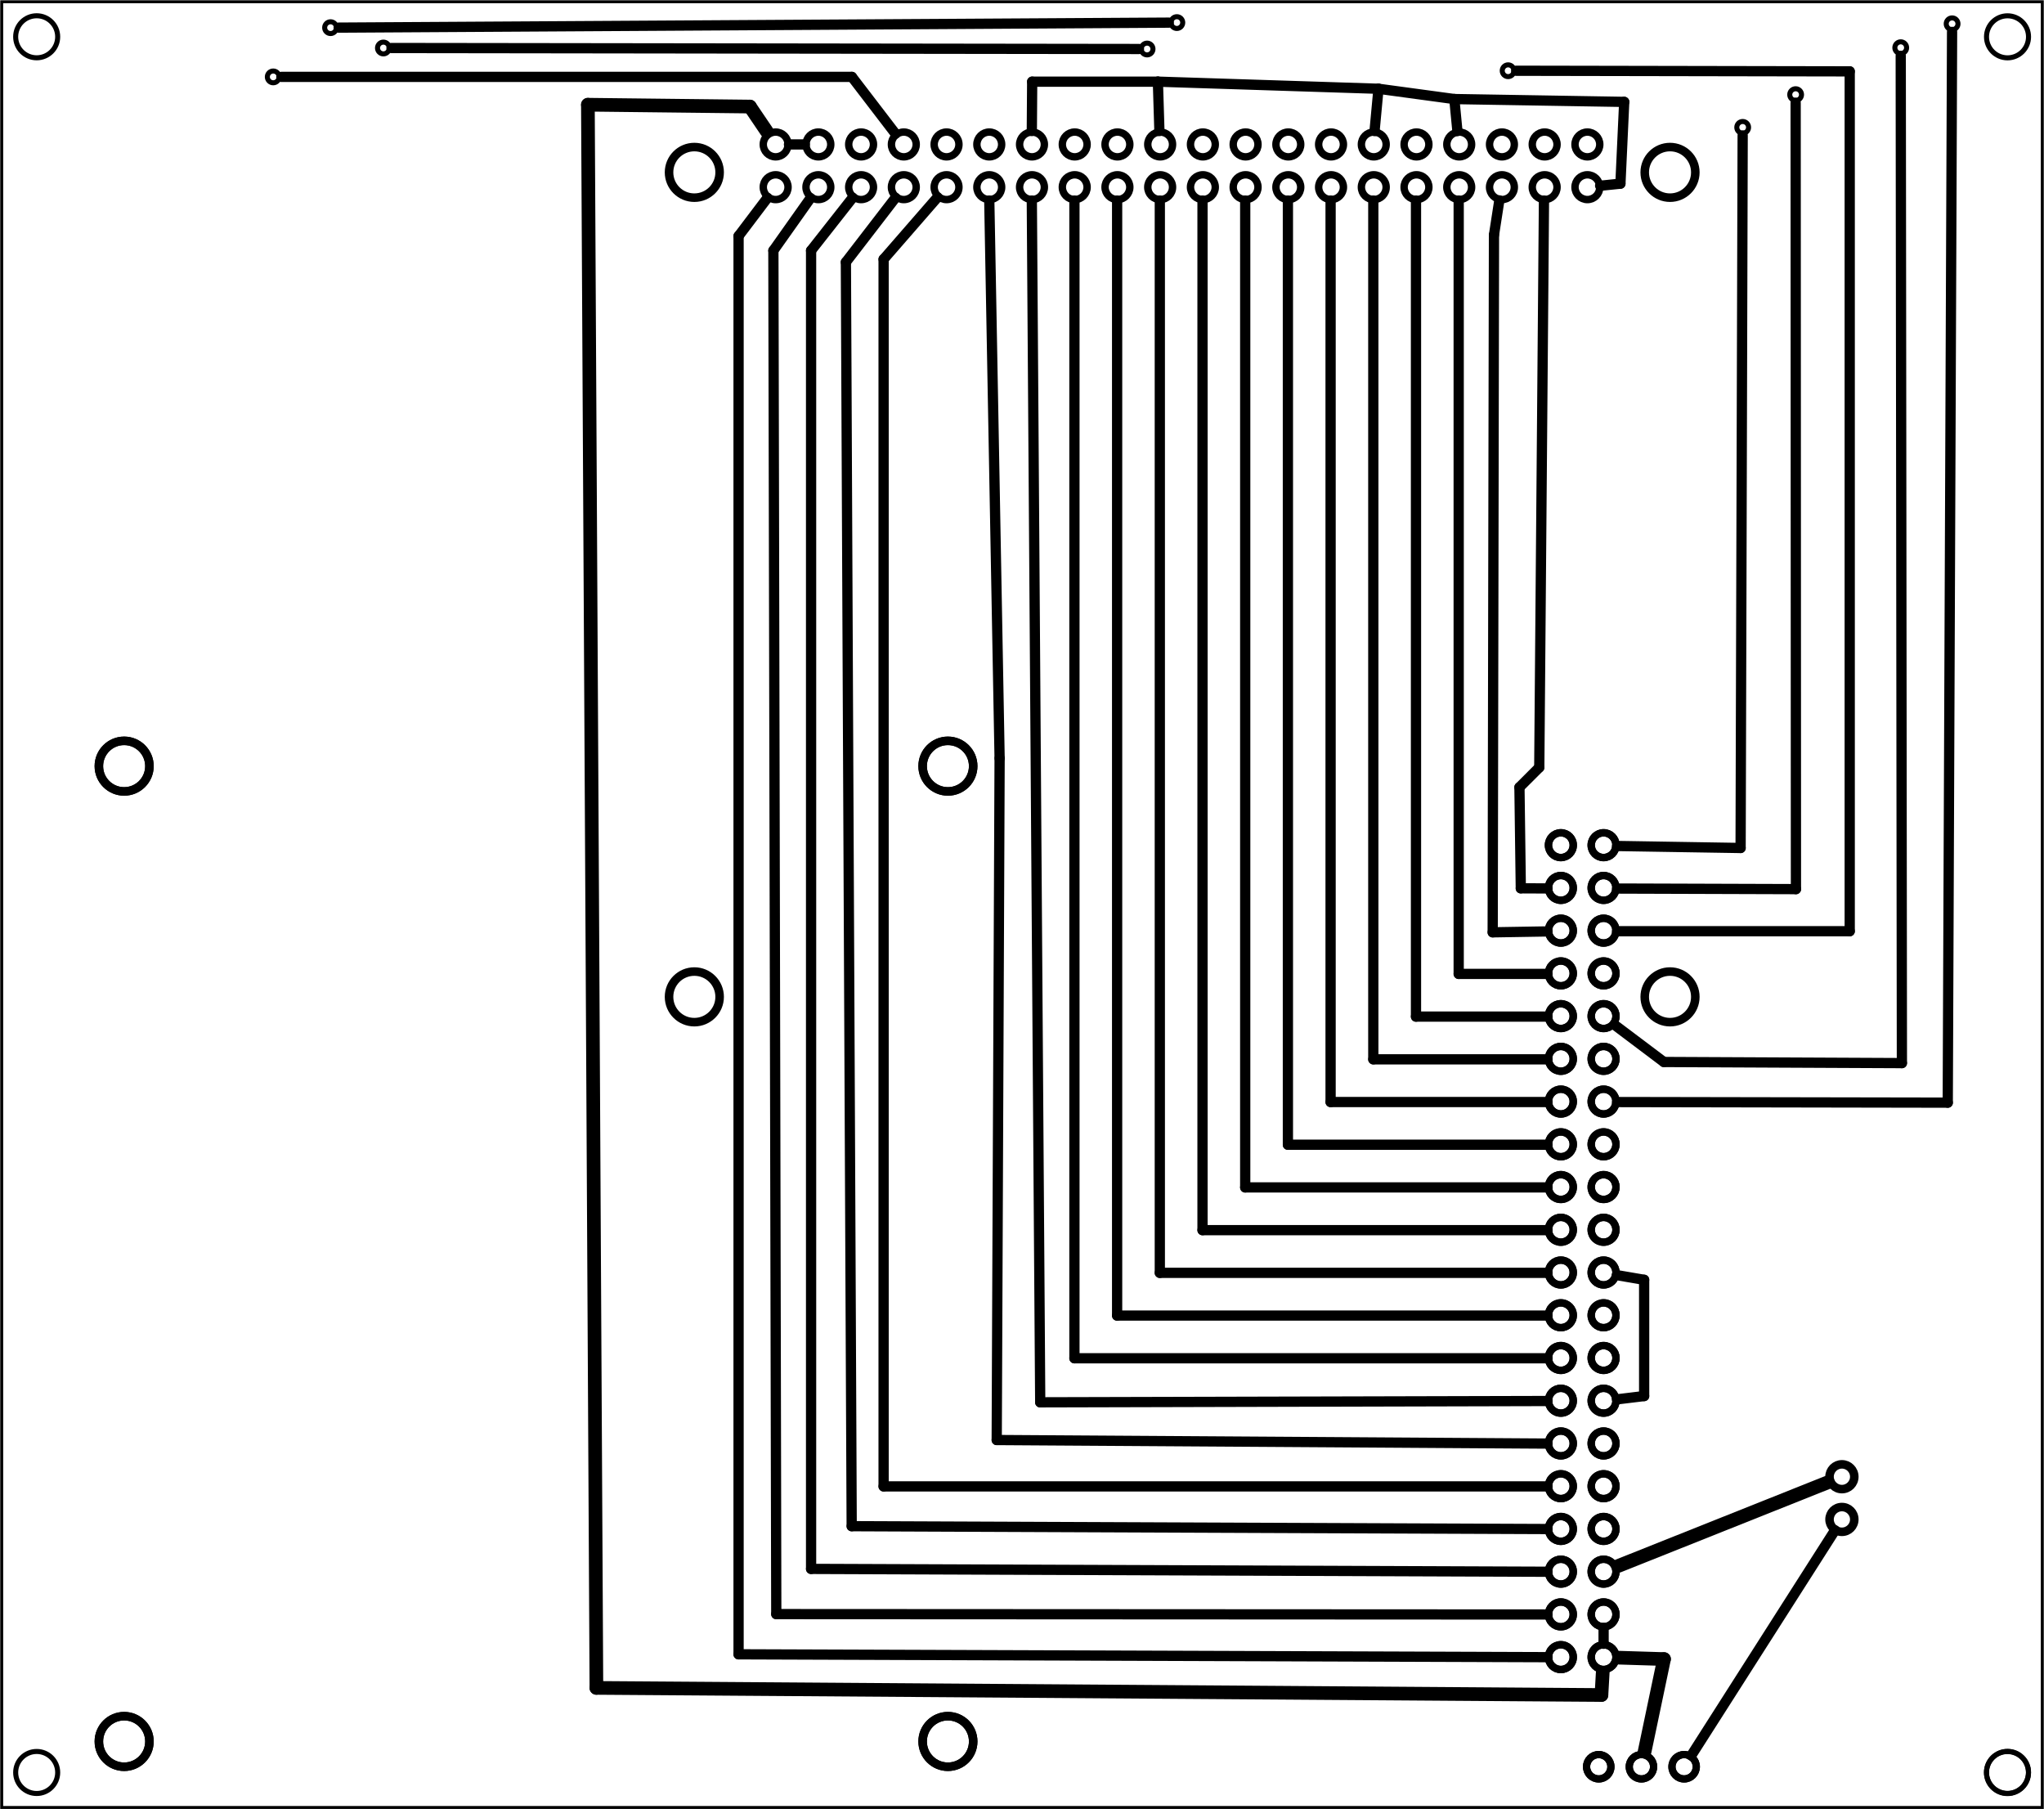 <?xml version='1.0' encoding='UTF-8' standalone='no'?>
<!-- Created with Fritzing (http://www.fritzing.org/) -->
<svg xmlns="http://www.w3.org/2000/svg" baseProfile="tiny" xmlns:svg="http://www.w3.org/2000/svg" x="0in" version="1.2" width="4.787in" y="0in" height="4.236in"  viewBox="0 0 344.693 305.008">
 <g partID="869375760">
  <g transform="translate(344.693,0)">
   <g transform="matrix(0,1,-1,0,0,0)">
    <g id="board" >
     <rect stroke="black" fill="none" stroke-width="0.5" fill-opacity="0.5" id="boardoutline" x="0.288" width="304.432" y="0.288" height="344.117" />
    </g>
   </g>
  </g>
 </g>
 <g partID="869425451">
  <g transform="translate(61.637,5.071)">
   <g id="copper1" >
    <circle stroke="black" cx="3.017" fill="none" cy="3.017" stroke-width="0.85" r="0.992" id="connector0pin" />
   </g>
  </g>
 </g>
 <g partID="869425511">
  <g transform="translate(190.423,5.241)">
   <g id="copper1" >
    <circle stroke="black" cx="3.017" fill="none" cy="3.017" stroke-width="0.85" r="0.992" id="connector0pin" />
   </g>
  </g>
 </g>
 <g partID="869426051">
  <g transform="translate(52.725,1.641)">
   <g id="copper1" >
    <circle stroke="black" cx="3.017" fill="none" cy="3.017" stroke-width="0.85" r="0.992" id="connector0pin" />
   </g>
  </g>
 </g>
 <g partID="869426111">
  <g transform="translate(195.442,0.786)">
   <g id="copper1" >
    <circle stroke="black" cx="3.017" fill="none" cy="3.017" stroke-width="0.85" r="0.992" id="connector0pin" />
   </g>
  </g>
 </g>
 <g partID="869426451">
  <g transform="translate(326.179,0.989)">
   <g id="copper1" >
    <circle stroke="black" cx="3.017" fill="none" cy="3.017" stroke-width="0.85" r="0.992" id="connector0pin" />
   </g>
  </g>
 </g>
 <g partID="869426931">
  <g transform="translate(317.516,5.02)">
   <g id="copper1" >
    <circle stroke="black" cx="3.017" fill="none" cy="3.017" stroke-width="0.85" r="0.992" id="connector0pin" />
   </g>
  </g>
 </g>
 <g partID="869427571">
  <g transform="translate(251.307,8.903)">
   <g id="copper1" >
    <circle stroke="black" cx="3.017" fill="none" cy="3.017" stroke-width="0.85" r="0.992" id="connector0pin" />
   </g>
  </g>
 </g>
 <g partID="869427951">
  <g transform="translate(299.793,12.933)">
   <g id="copper1" >
    <circle stroke="black" cx="3.017" fill="none" cy="3.017" stroke-width="0.85" r="0.992" id="connector0pin" />
   </g>
  </g>
 </g>
 <g partID="869428341">
  <g transform="translate(290.863,18.452)">
   <g id="copper1" >
    <circle stroke="black" cx="3.017" fill="none" cy="3.017" stroke-width="0.85" r="0.992" id="connector0pin" />
   </g>
  </g>
 </g>
 <g partID="869416241">
  <g transform="translate(43.06,9.943)">
   <g id="copper1" >
    <circle stroke="black" cx="3.017" fill="none" cy="3.017" stroke-width="0.85" r="0.992" id="connector0pin" />
   </g>
  </g>
 </g>
 <g partID="869393721">
  <g transform="translate(169.854,62.517)">
   <g transform="matrix(0,1,-1,0,0,0)">
    <g flipped="1" id="copper1">
     <g transform="matrix(-1, 0, 0, 1, 241.229, 0)">
      <g>
       <g transform="matrix(1, 0, 0, 1, -0.327, -0.423)">
        <g>
         <g>
          <g gorn="0.3.0.0.0">
           <g transform="matrix(2.835, 0, 0, 2.835, -728.082, 511.582)">
            <g>
             <g>
              <circle connectorname="P$1" stroke="black" cx="318.517" fill="none" cy="-176.775" stroke-width="0.508" gorn="0.3.0.0.0.0.0.0" r="1.504" id="circle111305"/>
             </g>
            </g>
           </g>
           <g transform="matrix(2.835, 0, 0, 2.835, -728.082, 511.582)">
            <g>
             <g>
              <circle connectorname="P$1" stroke="black" cx="260.516" fill="none" cy="-176.775" stroke-width="0.508" gorn="0.3.0.0.0.1.0.0" r="1.504" id="circle1845"/>
             </g>
            </g>
           </g>
           <g transform="matrix(2.835, 0, 0, 2.835, -728.082, 511.582)">
            <g>
             <g>
              <circle connectorname="P$1" stroke="black" cx="260.516" fill="none" cy="-127.775" stroke-width="0.508" gorn="0.3.0.0.0.2.0.0" r="1.504" id="circle1849"/>
             </g>
            </g>
           </g>
           <g transform="matrix(2.835, 0, 0, 2.835, -728.082, 511.582)">
            <g>
             <g>
              <circle connectorname="P$1" stroke="black" cx="318.517" fill="none" cy="-127.775" stroke-width="0.508" gorn="0.3.0.0.0.3.0.0" r="1.504" id="circle1908"/>
             </g>
            </g>
           </g>
          </g>
          <g gorn="0.3.0.0">
           <g gorn="0.3.0.0.0" id="copper0">
            <g transform="matrix(2.835, 0, 0, 2.835, -728.082, 511.582)">
             <g>
              <g>
               <circle connectorname="P$1" stroke="black" cx="318.517" fill="none" cy="-176.775" stroke-width="0.508" gorn="0.3.0.0.0.0.0.0" r="1.504" id="circle111305"/>
              </g>
             </g>
            </g>
            <g transform="matrix(2.835, 0, 0, 2.835, -728.082, 511.582)">
             <g>
              <g>
               <circle connectorname="P$1" stroke="black" cx="260.516" fill="none" cy="-176.775" stroke-width="0.508" gorn="0.3.0.0.0.1.0.0" r="1.504" id="circle1845"/>
              </g>
             </g>
            </g>
            <g transform="matrix(2.835, 0, 0, 2.835, -728.082, 511.582)">
             <g>
              <g>
               <circle connectorname="P$1" stroke="black" cx="260.516" fill="none" cy="-127.775" stroke-width="0.508" gorn="0.3.0.0.0.2.0.0" r="1.504" id="circle1849"/>
              </g>
             </g>
            </g>
            <g transform="matrix(2.835, 0, 0, 2.835, -728.082, 511.582)">
             <g>
              <g>
               <circle connectorname="P$1" stroke="black" cx="318.517" fill="none" cy="-127.775" stroke-width="0.508" gorn="0.3.0.0.0.3.0.0" r="1.504" id="circle1908"/>
              </g>
             </g>
            </g>
           </g>
          </g>
         </g>
        </g>
       </g>
      </g>
     </g>
    </g>
   </g>
  </g>
 </g>
 <g partID="869389971">
  <g transform="translate(300.633,138.023)">
   <g transform="matrix(0,1,-1,0,0,0)">
    <g flipped="1" id="copper1">
     <g transform="matrix(-1, 0, 0, 1, 149.413, 0)">
      <g>
       <g transform="matrix(1, 0, 0, 1, -744.22, 536.068)">
        <g>
         <g transform="matrix(0.353, 0, 0, 0.353, 728.083, -511.58)">
          <g>
           <g>
            <g gorn="0.2.0.0.1.0.0.0">
             <circle stroke="black" cx="68.556" fill="none" cy="36.621" stroke-width="3.543" gorn="0.2.0.0.1.0.0.0.0" r="5.919" id="connector0pin"/>
             <circle stroke="black" cx="88.963" fill="none" cy="36.621" stroke-width="3.543" gorn="0.2.0.0.1.0.0.0.1" r="5.919" id="connector1pin"/>
             <circle stroke="black" cx="109.375" fill="none" cy="36.621" stroke-width="3.543" gorn="0.2.0.0.1.0.0.0.2" r="5.919" id="connector2pin"/>
             <circle stroke="black" cx="129.781" fill="none" cy="36.621" stroke-width="3.543" gorn="0.2.0.0.1.0.0.0.3" r="5.919" id="connector3pin"/>
             <circle stroke="black" cx="150.194" fill="none" cy="36.621" stroke-width="3.543" gorn="0.2.0.0.1.0.0.0.4" r="5.919" id="connector4pin"/>
             <circle stroke="black" cx="170.603" fill="none" cy="36.621" stroke-width="3.543" gorn="0.2.0.0.1.0.0.0.5" r="5.919" id="connector5pin"/>
             <circle stroke="black" cx="191.01" fill="none" cy="36.621" stroke-width="3.543" gorn="0.2.0.0.1.0.0.0.6" r="5.919" id="connector6pin"/>
             <circle stroke="black" cx="211.422" fill="none" cy="36.621" stroke-width="3.543" gorn="0.2.0.0.1.0.0.0.7" r="5.919" id="connector7pin"/>
             <circle stroke="black" cx="231.829" fill="none" cy="36.621" stroke-width="3.543" gorn="0.2.0.0.1.0.0.0.8" r="5.919" id="connector8pin"/>
             <circle stroke="black" cx="252.241" fill="none" cy="36.621" stroke-width="3.543" gorn="0.2.0.0.1.0.0.0.9" r="5.919" id="connector9pin"/>
             <circle stroke="black" cx="272.65" fill="none" cy="36.621" stroke-width="3.543" gorn="0.2.0.0.1.0.0.0.10" r="5.919" id="connector10pin"/>
             <circle stroke="black" cx="293.06" fill="none" cy="36.621" stroke-width="3.543" gorn="0.2.0.0.1.0.0.0.11" r="5.919" id="connector11pin"/>
             <circle stroke="black" cx="313.469" fill="none" cy="36.621" stroke-width="3.543" gorn="0.2.0.0.1.0.0.0.12" r="5.919" id="connector12pin"/>
             <circle stroke="black" cx="333.876" fill="none" cy="36.621" stroke-width="3.543" gorn="0.2.0.0.1.0.0.0.13" r="5.919" id="connector13pin"/>
             <circle stroke="black" cx="354.291" fill="none" cy="36.621" stroke-width="3.543" gorn="0.2.0.0.1.0.0.0.14" r="5.919" id="connector14pin"/>
             <circle stroke="black" cx="374.698" fill="none" cy="36.621" stroke-width="3.543" gorn="0.2.0.0.1.0.0.0.15" r="5.919" id="connector15pin"/>
             <circle stroke="black" cx="395.107" fill="none" cy="36.621" stroke-width="3.543" gorn="0.2.0.0.1.0.0.0.16" r="5.919" id="connector16pin"/>
             <circle stroke="black" cx="415.517" fill="none" cy="36.621" stroke-width="3.543" gorn="0.2.0.0.1.0.0.0.17" r="5.919" id="connector17pin"/>
             <circle stroke="black" cx="435.923" fill="none" cy="36.621" stroke-width="3.543" gorn="0.2.0.0.1.0.0.0.18" r="5.919" id="connector18pin"/>
             <circle stroke="black" cx="456.338" fill="none" cy="36.621" stroke-width="3.543" gorn="0.2.0.0.1.0.0.0.19" r="5.919" id="connector19pin"/>
             <circle stroke="black" cx="456.338" fill="none" cy="16.214" stroke-width="3.543" gorn="0.2.0.0.1.0.0.0.20" r="5.919" id="connector20pin"/>
             <circle stroke="black" cx="435.923" fill="none" cy="16.214" stroke-width="3.543" gorn="0.2.0.0.1.0.0.0.21" r="5.919" id="connector21pin"/>
             <circle stroke="black" cx="415.517" fill="none" cy="16.214" stroke-width="3.543" gorn="0.2.0.0.1.0.0.0.22" r="5.919" id="connector22pin"/>
             <circle stroke="black" cx="395.107" fill="none" cy="16.214" stroke-width="3.543" gorn="0.2.0.0.1.0.0.0.23" r="5.919" id="connector23pin"/>
             <circle stroke="black" cx="374.698" fill="none" cy="16.214" stroke-width="3.543" gorn="0.2.0.0.1.0.0.0.24" r="5.919" id="connector24pin"/>
             <circle stroke="black" cx="354.291" fill="none" cy="16.214" stroke-width="3.543" gorn="0.2.0.0.1.0.0.0.25" r="5.919" id="connector25pin"/>
             <circle stroke="black" cx="333.876" fill="none" cy="16.214" stroke-width="3.543" gorn="0.2.0.0.1.0.0.0.26" r="5.919" id="connector26pin"/>
             <circle stroke="black" cx="313.469" fill="none" cy="16.214" stroke-width="3.543" gorn="0.2.0.0.1.0.0.0.27" r="5.919" id="connector27pin"/>
             <circle stroke="black" cx="293.06" fill="none" cy="16.214" stroke-width="3.543" gorn="0.2.0.0.1.0.0.0.28" r="5.919" id="connector28pin"/>
             <circle stroke="black" cx="272.65" fill="none" cy="16.214" stroke-width="3.543" gorn="0.2.0.0.1.0.0.0.29" r="5.919" id="connector29pin"/>
             <circle stroke="black" cx="252.241" fill="none" cy="16.214" stroke-width="3.543" gorn="0.2.0.0.1.0.0.0.30" r="5.919" id="connector30pin"/>
             <circle stroke="black" cx="231.829" fill="none" cy="16.214" stroke-width="3.543" gorn="0.2.0.0.1.0.0.0.31" r="5.919" id="connector31pin"/>
             <circle stroke="black" cx="211.422" fill="none" cy="16.214" stroke-width="3.543" gorn="0.2.0.0.1.0.0.0.32" r="5.919" id="connector32pin"/>
             <circle stroke="black" cx="191.01" fill="none" cy="16.214" stroke-width="3.543" gorn="0.2.0.0.1.0.0.0.33" r="5.919" id="connector33pin"/>
             <circle stroke="black" cx="170.603" fill="none" cy="16.214" stroke-width="3.543" gorn="0.2.0.0.1.0.0.0.34" r="5.919" id="connector34pin"/>
             <circle stroke="black" cx="150.194" fill="none" cy="16.214" stroke-width="3.543" gorn="0.2.0.0.1.0.0.0.35" r="5.919" id="connector35pin"/>
             <circle stroke="black" cx="129.781" fill="none" cy="16.214" stroke-width="3.543" gorn="0.2.0.0.1.0.0.0.36" r="5.919" id="connector36pin"/>
             <circle stroke="black" cx="109.375" fill="none" cy="16.214" stroke-width="3.543" gorn="0.2.0.0.1.0.0.0.37" r="5.919" id="connector37pin"/>
             <circle stroke="black" cx="88.963" fill="none" cy="16.214" stroke-width="3.543" gorn="0.2.0.0.1.0.0.0.38" r="5.919" id="connector38pin"/>
             <circle stroke="black" cx="68.556" fill="none" cy="16.214" stroke-width="3.543" gorn="0.2.0.0.1.0.0.0.39" r="5.919" id="connector39pin"/>
            </g>
            <g gorn="0.2.0.0.1.0.0">
             <g gorn="0.2.0.0.1.0.0.0" id="copper0">
              <circle stroke="black" cx="68.556" fill="none" cy="36.621" stroke-width="3.543" gorn="0.2.0.0.1.0.0.0.0" r="5.919" id="connector0pin"/>
              <circle stroke="black" cx="88.963" fill="none" cy="36.621" stroke-width="3.543" gorn="0.2.0.0.1.0.0.0.1" r="5.919" id="connector1pin"/>
              <circle stroke="black" cx="109.375" fill="none" cy="36.621" stroke-width="3.543" gorn="0.2.0.0.1.0.0.0.2" r="5.919" id="connector2pin"/>
              <circle stroke="black" cx="129.781" fill="none" cy="36.621" stroke-width="3.543" gorn="0.2.0.0.1.0.0.0.3" r="5.919" id="connector3pin"/>
              <circle stroke="black" cx="150.194" fill="none" cy="36.621" stroke-width="3.543" gorn="0.2.0.0.1.0.0.0.4" r="5.919" id="connector4pin"/>
              <circle stroke="black" cx="170.603" fill="none" cy="36.621" stroke-width="3.543" gorn="0.2.0.0.1.0.0.0.5" r="5.919" id="connector5pin"/>
              <circle stroke="black" cx="191.01" fill="none" cy="36.621" stroke-width="3.543" gorn="0.2.0.0.1.0.0.0.6" r="5.919" id="connector6pin"/>
              <circle stroke="black" cx="211.422" fill="none" cy="36.621" stroke-width="3.543" gorn="0.2.0.0.1.0.0.0.7" r="5.919" id="connector7pin"/>
              <circle stroke="black" cx="231.829" fill="none" cy="36.621" stroke-width="3.543" gorn="0.2.0.0.1.0.0.0.8" r="5.919" id="connector8pin"/>
              <circle stroke="black" cx="252.241" fill="none" cy="36.621" stroke-width="3.543" gorn="0.2.0.0.1.0.0.0.9" r="5.919" id="connector9pin"/>
              <circle stroke="black" cx="272.65" fill="none" cy="36.621" stroke-width="3.543" gorn="0.2.0.0.1.0.0.0.10" r="5.919" id="connector10pin"/>
              <circle stroke="black" cx="293.06" fill="none" cy="36.621" stroke-width="3.543" gorn="0.2.0.0.1.0.0.0.11" r="5.919" id="connector11pin"/>
              <circle stroke="black" cx="313.469" fill="none" cy="36.621" stroke-width="3.543" gorn="0.2.0.0.1.0.0.0.12" r="5.919" id="connector12pin"/>
              <circle stroke="black" cx="333.876" fill="none" cy="36.621" stroke-width="3.543" gorn="0.2.0.0.1.0.0.0.13" r="5.919" id="connector13pin"/>
              <circle stroke="black" cx="354.291" fill="none" cy="36.621" stroke-width="3.543" gorn="0.2.0.0.1.0.0.0.14" r="5.919" id="connector14pin"/>
              <circle stroke="black" cx="374.698" fill="none" cy="36.621" stroke-width="3.543" gorn="0.2.0.0.1.0.0.0.15" r="5.919" id="connector15pin"/>
              <circle stroke="black" cx="395.107" fill="none" cy="36.621" stroke-width="3.543" gorn="0.2.0.0.1.0.0.0.16" r="5.919" id="connector16pin"/>
              <circle stroke="black" cx="415.517" fill="none" cy="36.621" stroke-width="3.543" gorn="0.2.0.0.1.0.0.0.17" r="5.919" id="connector17pin"/>
              <circle stroke="black" cx="435.923" fill="none" cy="36.621" stroke-width="3.543" gorn="0.2.0.0.1.0.0.0.18" r="5.919" id="connector18pin"/>
              <circle stroke="black" cx="456.338" fill="none" cy="36.621" stroke-width="3.543" gorn="0.2.0.0.1.0.0.0.19" r="5.919" id="connector19pin"/>
              <circle stroke="black" cx="456.338" fill="none" cy="16.214" stroke-width="3.543" gorn="0.2.0.0.1.0.0.0.20" r="5.919" id="connector20pin"/>
              <circle stroke="black" cx="435.923" fill="none" cy="16.214" stroke-width="3.543" gorn="0.2.0.0.1.0.0.0.21" r="5.919" id="connector21pin"/>
              <circle stroke="black" cx="415.517" fill="none" cy="16.214" stroke-width="3.543" gorn="0.2.0.0.1.0.0.0.22" r="5.919" id="connector22pin"/>
              <circle stroke="black" cx="395.107" fill="none" cy="16.214" stroke-width="3.543" gorn="0.2.0.0.1.0.0.0.23" r="5.919" id="connector23pin"/>
              <circle stroke="black" cx="374.698" fill="none" cy="16.214" stroke-width="3.543" gorn="0.2.0.0.1.0.0.0.24" r="5.919" id="connector24pin"/>
              <circle stroke="black" cx="354.291" fill="none" cy="16.214" stroke-width="3.543" gorn="0.2.0.0.1.0.0.0.25" r="5.919" id="connector25pin"/>
              <circle stroke="black" cx="333.876" fill="none" cy="16.214" stroke-width="3.543" gorn="0.2.0.0.1.0.0.0.26" r="5.919" id="connector26pin"/>
              <circle stroke="black" cx="313.469" fill="none" cy="16.214" stroke-width="3.543" gorn="0.2.0.0.1.0.0.0.27" r="5.919" id="connector27pin"/>
              <circle stroke="black" cx="293.06" fill="none" cy="16.214" stroke-width="3.543" gorn="0.2.0.0.1.0.0.0.28" r="5.919" id="connector28pin"/>
              <circle stroke="black" cx="272.65" fill="none" cy="16.214" stroke-width="3.543" gorn="0.2.0.0.1.0.0.0.29" r="5.919" id="connector29pin"/>
              <circle stroke="black" cx="252.241" fill="none" cy="16.214" stroke-width="3.543" gorn="0.2.0.0.1.0.0.0.30" r="5.919" id="connector30pin"/>
              <circle stroke="black" cx="231.829" fill="none" cy="16.214" stroke-width="3.543" gorn="0.2.0.0.1.0.0.0.31" r="5.919" id="connector31pin"/>
              <circle stroke="black" cx="211.422" fill="none" cy="16.214" stroke-width="3.543" gorn="0.2.0.0.1.0.0.0.32" r="5.919" id="connector32pin"/>
              <circle stroke="black" cx="191.01" fill="none" cy="16.214" stroke-width="3.543" gorn="0.2.0.0.1.0.0.0.33" r="5.919" id="connector33pin"/>
              <circle stroke="black" cx="170.603" fill="none" cy="16.214" stroke-width="3.543" gorn="0.2.0.0.1.0.0.0.34" r="5.919" id="connector34pin"/>
              <circle stroke="black" cx="150.194" fill="none" cy="16.214" stroke-width="3.543" gorn="0.2.0.0.1.0.0.0.35" r="5.919" id="connector35pin"/>
              <circle stroke="black" cx="129.781" fill="none" cy="16.214" stroke-width="3.543" gorn="0.2.0.0.1.0.0.0.36" r="5.919" id="connector36pin"/>
              <circle stroke="black" cx="109.375" fill="none" cy="16.214" stroke-width="3.543" gorn="0.2.0.0.1.0.0.0.37" r="5.919" id="connector37pin"/>
              <circle stroke="black" cx="88.963" fill="none" cy="16.214" stroke-width="3.543" gorn="0.2.0.0.1.0.0.0.38" r="5.919" id="connector38pin"/>
              <circle stroke="black" cx="68.556" fill="none" cy="16.214" stroke-width="3.543" gorn="0.2.0.0.1.0.0.0.39" r="5.919" id="connector39pin"/>
             </g>
            </g>
           </g>
          </g>
         </g>
        </g>
       </g>
      </g>
     </g>
    </g>
   </g>
  </g>
 </g>
 <g partID="869376491">
  <g transform="translate(332.972,293.234)">
   <g id="copper1" >
    <circle stroke="black" cx="5.569" fill="none" cy="5.569" stroke-width="0.85" r="3.543" id="nonconn0" />
   </g>
  </g>
 </g>
 <g partID="869376501">
  <g transform="translate(332.972,0.634)">
   <g id="copper1" >
    <circle stroke="black" cx="5.569" fill="none" cy="5.569" stroke-width="0.85" r="3.543" id="nonconn0" />
   </g>
  </g>
 </g>
 <g partID="869376511">
  <g transform="translate(0.616,0.627)">
   <g id="copper1" >
    <circle stroke="black" cx="5.569" fill="none" cy="5.569" stroke-width="0.85" r="3.543" id="nonconn0" />
   </g>
  </g>
 </g>
 <g partID="869376521">
  <g transform="translate(0.617,293.254)">
   <g id="copper1" >
    <circle stroke="black" cx="5.569" fill="none" cy="5.569" stroke-width="0.85" r="3.543" id="nonconn0" />
   </g>
  </g>
 </g>
 <g partID="869376621">
  <g transform="translate(332.962,293.269)">
   <g id="copper1" >
    <circle stroke="black" cx="5.569" fill="none" cy="5.569" stroke-width="0.85" r="3.543" id="nonconn0" />
   </g>
  </g>
 </g>
 <g partID="869381412">
  <g transform="translate(106.931,7.55)">
   <g transform="matrix(0.353, 0, 0, 0.353, -0.327, 11.075)">
    <g id="copper1">
     <g gorn="0.3.0.0">
      <g gorn="0.3.0.0.0" id="copper0">
       <circle stroke="black" cx="68.556" fill="none" cy="36.621" stroke-width="3.543" gorn="0.3.0.0.0.0" r="5.919" id="connector0pin"/>
       <circle stroke="black" cx="88.963" fill="none" cy="36.621" stroke-width="3.543" gorn="0.3.0.0.0.1" r="5.919" id="connector1pin"/>
       <circle stroke="black" cx="109.375" fill="none" cy="36.621" stroke-width="3.543" gorn="0.3.0.0.0.2" r="5.919" id="connector2pin"/>
       <circle stroke="black" cx="129.781" fill="none" cy="36.621" stroke-width="3.543" gorn="0.3.0.0.0.3" r="5.919" id="connector3pin"/>
       <circle stroke="black" cx="150.194" fill="none" cy="36.621" stroke-width="3.543" gorn="0.3.0.0.0.4" r="5.919" id="connector4pin"/>
       <circle stroke="black" cx="170.603" fill="none" cy="36.621" stroke-width="3.543" gorn="0.3.0.0.0.5" r="5.919" id="connector5pin"/>
       <circle stroke="black" cx="191.01" fill="none" cy="36.621" stroke-width="3.543" gorn="0.3.0.0.0.6" r="5.919" id="connector6pin"/>
       <circle stroke="black" cx="211.422" fill="none" cy="36.621" stroke-width="3.543" gorn="0.3.0.0.0.7" r="5.919" id="connector7pin"/>
       <circle stroke="black" cx="231.829" fill="none" cy="36.621" stroke-width="3.543" gorn="0.3.0.0.0.8" r="5.919" id="connector8pin"/>
       <circle stroke="black" cx="252.241" fill="none" cy="36.621" stroke-width="3.543" gorn="0.3.0.0.0.9" r="5.919" id="connector9pin"/>
       <circle stroke="black" cx="272.65" fill="none" cy="36.621" stroke-width="3.543" gorn="0.3.0.0.0.10" r="5.919" id="connector10pin"/>
       <circle stroke="black" cx="293.06" fill="none" cy="36.621" stroke-width="3.543" gorn="0.3.0.0.0.11" r="5.919" id="connector11pin"/>
       <circle stroke="black" cx="313.469" fill="none" cy="36.621" stroke-width="3.543" gorn="0.3.0.0.0.12" r="5.919" id="connector12pin"/>
       <circle stroke="black" cx="333.876" fill="none" cy="36.621" stroke-width="3.543" gorn="0.3.0.0.0.13" r="5.919" id="connector13pin"/>
       <circle stroke="black" cx="354.291" fill="none" cy="36.621" stroke-width="3.543" gorn="0.3.0.0.0.14" r="5.919" id="connector14pin"/>
       <circle stroke="black" cx="374.698" fill="none" cy="36.621" stroke-width="3.543" gorn="0.3.0.0.0.15" r="5.919" id="connector15pin"/>
       <circle stroke="black" cx="395.107" fill="none" cy="36.621" stroke-width="3.543" gorn="0.3.0.0.0.16" r="5.919" id="connector16pin"/>
       <circle stroke="black" cx="415.517" fill="none" cy="36.621" stroke-width="3.543" gorn="0.3.0.0.0.17" r="5.919" id="connector17pin"/>
       <circle stroke="black" cx="435.923" fill="none" cy="36.621" stroke-width="3.543" gorn="0.3.0.0.0.18" r="5.919" id="connector18pin"/>
       <circle stroke="black" cx="456.338" fill="none" cy="36.621" stroke-width="3.543" gorn="0.3.0.0.0.19" r="5.919" id="connector19pin"/>
       <circle stroke="black" cx="456.338" fill="none" cy="16.214" stroke-width="3.543" gorn="0.3.0.0.0.20" r="5.919" id="connector20pin"/>
       <circle stroke="black" cx="435.923" fill="none" cy="16.214" stroke-width="3.543" gorn="0.3.0.0.0.21" r="5.919" id="connector21pin"/>
       <circle stroke="black" cx="415.517" fill="none" cy="16.214" stroke-width="3.543" gorn="0.3.0.0.0.22" r="5.919" id="connector22pin"/>
       <circle stroke="black" cx="395.107" fill="none" cy="16.214" stroke-width="3.543" gorn="0.3.0.0.0.23" r="5.919" id="connector23pin"/>
       <circle stroke="black" cx="374.698" fill="none" cy="16.214" stroke-width="3.543" gorn="0.3.0.0.0.24" r="5.919" id="connector24pin"/>
       <circle stroke="black" cx="354.291" fill="none" cy="16.214" stroke-width="3.543" gorn="0.3.0.0.0.25" r="5.919" id="connector25pin"/>
       <circle stroke="black" cx="333.876" fill="none" cy="16.214" stroke-width="3.543" gorn="0.3.0.0.0.26" r="5.919" id="connector26pin"/>
       <circle stroke="black" cx="313.469" fill="none" cy="16.214" stroke-width="3.543" gorn="0.3.0.0.0.27" r="5.919" id="connector27pin"/>
       <circle stroke="black" cx="293.06" fill="none" cy="16.214" stroke-width="3.543" gorn="0.3.0.0.0.28" r="5.919" id="connector28pin"/>
       <circle stroke="black" cx="272.65" fill="none" cy="16.214" stroke-width="3.543" gorn="0.3.0.0.0.29" r="5.919" id="connector29pin"/>
       <circle stroke="black" cx="252.241" fill="none" cy="16.214" stroke-width="3.543" gorn="0.3.0.0.0.30" r="5.919" id="connector30pin"/>
       <circle stroke="black" cx="231.829" fill="none" cy="16.214" stroke-width="3.543" gorn="0.3.0.0.0.31" r="5.919" id="connector31pin"/>
       <circle stroke="black" cx="211.422" fill="none" cy="16.214" stroke-width="3.543" gorn="0.3.0.0.0.32" r="5.919" id="connector32pin"/>
       <circle stroke="black" cx="191.01" fill="none" cy="16.214" stroke-width="3.543" gorn="0.3.0.0.0.33" r="5.919" id="connector33pin"/>
       <circle stroke="black" cx="170.603" fill="none" cy="16.214" stroke-width="3.543" gorn="0.3.0.0.0.34" r="5.919" id="connector34pin"/>
       <circle stroke="black" cx="150.194" fill="none" cy="16.214" stroke-width="3.543" gorn="0.3.0.0.0.35" r="5.919" id="connector35pin"/>
       <circle stroke="black" cx="129.781" fill="none" cy="16.214" stroke-width="3.543" gorn="0.3.0.0.0.36" r="5.919" id="connector36pin"/>
       <circle stroke="black" cx="109.375" fill="none" cy="16.214" stroke-width="3.543" gorn="0.3.0.0.0.37" r="5.919" id="connector37pin"/>
       <circle stroke="black" cx="88.963" fill="none" cy="16.214" stroke-width="3.543" gorn="0.3.0.0.0.38" r="5.919" id="connector38pin"/>
       <circle stroke="black" cx="68.556" fill="none" cy="16.214" stroke-width="3.543" gorn="0.3.0.0.0.39" r="5.919" id="connector39pin"/>
       <g transform="matrix(2.835, 0, 0, 2.835, -2063.86, 1450.15)">
        <g>
         <g>
          <circle connectorname="P$1" stroke="black" cx="902.884" fill="none" cy="-501.094" stroke-width="1.44" gorn="0.3.0.0.0.40.0.0" r="4.263" id="circle111305"/>
         </g>
        </g>
       </g>
       <g transform="matrix(2.835, 0, 0, 2.835, -2063.86, 1450.15)">
        <g>
         <g>
          <circle connectorname="P$1" stroke="black" cx="738.472" fill="none" cy="-501.094" stroke-width="1.44" gorn="0.3.0.0.0.41.0.0" r="4.263" id="circle1845"/>
         </g>
        </g>
       </g>
       <g transform="matrix(2.835, 0, 0, 2.835, -2063.86, 1450.15)">
        <g>
         <g>
          <circle connectorname="P$1" stroke="black" cx="738.472" fill="none" cy="-362.196" stroke-width="1.44" gorn="0.3.0.0.0.42.0.0" r="4.263" id="circle1849"/>
         </g>
        </g>
       </g>
       <g transform="matrix(2.835, 0, 0, 2.835, -2063.86, 1450.15)">
        <g>
         <g>
          <circle connectorname="P$1" stroke="black" cx="902.884" fill="none" cy="-362.196" stroke-width="1.44" gorn="0.3.0.0.0.43.0.0" r="4.263" id="circle1908"/>
         </g>
        </g>
       </g>
      </g>
     </g>
    </g>
   </g>
  </g>
 </g>
 <g partID="869711352">
  <g transform="translate(260.034,304.308)">
   <g transform="matrix(0,-1,1,0,0,0)">
    <g id="copper1" >
     <circle connectorname="1" stroke="black" cx="6.453" fill="none" cy="9.571" stroke-width="1.224" r="2.052" id="connector0pad" />
     <circle connectorname="2" stroke="black" cx="6.453" fill="none" cy="16.771" stroke-width="1.224" r="2.052" id="connector1pad" />
     <circle connectorname="3" stroke="black" cx="6.453" fill="none" cy="23.971" stroke-width="1.224" r="2.052" id="connector2pad" />
     <g id="copper0" >
      <circle connectorname="1" stroke="black" cx="6.453" fill="none" cy="9.571" stroke-width="1.224" r="2.052" id="connector0pad" />
      <circle connectorname="2" stroke="black" cx="6.453" fill="none" cy="16.771" stroke-width="1.224" r="2.052" id="connector1pad" />
      <circle connectorname="3" stroke="black" cx="6.453" fill="none" cy="23.971" stroke-width="1.224" r="2.052" id="connector2pad" />
     </g>
    </g>
   </g>
  </g>
 </g>
 <g partID="869711372">
  <g transform="translate(305.574,243.92)">
   <g id="copper1" >
    <g id="copper0" >
     <circle stroke="black" cx="5.04" fill="none" cy="5.04" stroke-width="1.44" r="2.088" id="connector0pin" />
     <circle stroke="black" cx="5.04" fill="none" cy="12.24" stroke-width="1.44" r="2.088" id="connector1pin" />
    </g>
   </g>
  </g>
 </g>
 <g partID="869427740">
  <line y1="149.894" stroke="black" x1="302.863" stroke-width="1.728" x2="302.811" y2="17.318" stroke-linecap="round"/>
 </g>
 <g partID="869427670">
  <line y1="149.797" stroke="black" x1="272.689" stroke-width="1.728" x2="302.864" y2="149.894" stroke-linecap="round"/>
 </g>
 <g partID="869427330">
  <line y1="11.923" stroke="black" x1="255.692" stroke-width="1.728" x2="311.93" y2="12.027" stroke-linecap="round"/>
 </g>
 <g partID="869427200">
  <line y1="12.027" stroke="black" x1="311.93" stroke-width="1.728" x2="311.93" y2="156.989" stroke-linecap="round"/>
 </g>
 <g partID="869427130">
  <line y1="156.988" stroke="black" x1="311.93" stroke-width="1.728" x2="272.688" y2="156.988" stroke-linecap="round"/>
 </g>
 <g partID="869426860">
  <line y1="9.404" stroke="black" x1="320.534" stroke-width="1.728" x2="320.73" y2="179.227" stroke-linecap="round"/>
 </g>
 <g partID="869426720">
  <line y1="179.227" stroke="black" x1="320.73" stroke-width="1.728" x2="280.586" y2="179.039" stroke-linecap="round"/>
 </g>
 <g partID="869426650">
  <line y1="179.04" stroke="black" x1="280.587" stroke-width="1.728" x2="272.233" y2="172.75" stroke-linecap="round"/>
 </g>
 <g partID="869426240">
  <line y1="185.894" stroke="black" x1="328.463" stroke-width="1.728" x2="329.191" y2="5.374" stroke-linecap="round"/>
 </g>
 <g partID="869426170">
  <line y1="185.793" stroke="black" x1="272.689" stroke-width="1.728" x2="328.464" y2="185.894" stroke-linecap="round"/>
 </g>
 <g partID="869425980">
  <line y1="3.811" stroke="black" x1="197.092" stroke-width="1.728" x2="57.109" y2="4.651" stroke-linecap="round"/>
 </g>
 <g partID="869425380">
  <line y1="8.256" stroke="black" x1="192.073" stroke-width="1.728" x2="66.021" y2="8.09" stroke-linecap="round"/>
 </g>
 <g partID="869428270">
  <line y1="22.837" stroke="black" x1="293.877" stroke-width="1.728" x2="293.53" y2="142.96" stroke-linecap="round"/>
 </g>
 <g partID="869428200">
  <line y1="142.96" stroke="black" x1="293.53" stroke-width="1.728" x2="272.688" y2="142.624" stroke-linecap="round"/>
 </g>
 <g partID="869400910">
  <line y1="171.388" stroke="black" x1="238.788" stroke-width="1.728" x2="260.963" y2="171.388" stroke-linecap="round"/>
 </g>
 <g partID="869400840">
  <line y1="33.807" stroke="black" x1="238.788" stroke-width="1.728" x2="238.788" y2="171.388" stroke-linecap="round"/>
 </g>
 <g partID="869400770">
  <line y1="178.588" stroke="black" x1="231.589" stroke-width="1.728" x2="260.963" y2="178.588" stroke-linecap="round"/>
 </g>
 <g partID="869400700">
  <line y1="33.807" stroke="black" x1="231.589" stroke-width="1.728" x2="231.589" y2="178.587" stroke-linecap="round"/>
 </g>
 <g partID="869400630">
  <line y1="185.789" stroke="black" x1="224.387" stroke-width="1.728" x2="260.963" y2="185.789" stroke-linecap="round"/>
 </g>
 <g partID="869400560">
  <line y1="33.807" stroke="black" x1="224.387" stroke-width="1.728" x2="224.387" y2="185.79" stroke-linecap="round"/>
 </g>
 <g partID="869400490">
  <line y1="192.988" stroke="black" x1="217.188" stroke-width="1.728" x2="260.963" y2="192.988" stroke-linecap="round"/>
 </g>
 <g partID="869400420">
  <line y1="33.807" stroke="black" x1="217.188" stroke-width="1.728" x2="217.188" y2="192.989" stroke-linecap="round"/>
 </g>
 <g partID="869400350">
  <line y1="200.188" stroke="black" x1="209.988" stroke-width="1.728" x2="260.963" y2="200.188" stroke-linecap="round"/>
 </g>
 <g partID="869400280">
  <line y1="33.807" stroke="black" x1="209.988" stroke-width="1.728" x2="209.988" y2="200.189" stroke-linecap="round"/>
 </g>
 <g partID="869400210">
  <line y1="207.388" stroke="black" x1="202.788" stroke-width="1.728" x2="260.963" y2="207.388" stroke-linecap="round"/>
 </g>
 <g partID="869400140">
  <line y1="33.807" stroke="black" x1="202.788" stroke-width="1.728" x2="202.788" y2="207.389" stroke-linecap="round"/>
 </g>
 <g partID="869402390">
  <line y1="127.831" stroke="black" x1="168.571" stroke-width="1.728" x2="168.082" y2="242.774" stroke-linecap="round"/>
 </g>
 <g partID="869410880">
  <line y1="279.703" stroke="black" x1="280.614" stroke-width="2.304" x2="277.347" y2="295.271" stroke-linecap="round"/>
 </g>
 <g partID="869409850">
  <line y1="279.47" stroke="black" x1="273.087" stroke-width="2.304" x2="280.614" y2="279.703" stroke-linecap="round"/>
 </g>
 <g partID="869405720">
  <line y1="24.345" stroke="black" x1="135.724" stroke-width="1.728" x2="133.051" y2="24.345" stroke-linecap="round"/>
 </g>
 <g partID="869405690">
  <line y1="277.125" stroke="black" x1="270.425" stroke-width="1.728" x2="270.425" y2="274.452" stroke-linecap="round"/>
 </g>
 <g partID="869402730">
  <line y1="39.614" stroke="black" x1="251.938" stroke-width="1.728" x2="251.722" y2="157.178" stroke-linecap="round"/>
 </g>
 <g partID="869402660">
  <line y1="157.178" stroke="black" x1="251.722" stroke-width="1.728" x2="260.964" y2="157.026" stroke-linecap="round"/>
 </g>
 <g partID="869402590">
  <line y1="33.781" stroke="black" x1="252.842" stroke-width="1.728" x2="251.938" y2="39.614" stroke-linecap="round"/>
 </g>
 <g partID="869402520">
  <line y1="164.188" stroke="black" x1="245.988" stroke-width="1.728" x2="260.963" y2="164.188" stroke-linecap="round"/>
 </g>
 <g partID="869402450">
  <line y1="33.807" stroke="black" x1="245.988" stroke-width="1.728" x2="245.988" y2="164.188" stroke-linecap="round"/>
 </g>
 <g partID="869402320">
  <line y1="242.774" stroke="black" x1="168.083" stroke-width="1.728" x2="260.964" y2="243.374" stroke-linecap="round"/>
 </g>
 <g partID="869402250">
  <line y1="33.807" stroke="black" x1="166.83" stroke-width="1.728" x2="168.571" y2="127.831" stroke-linecap="round"/>
 </g>
 <g partID="869402180">
  <line y1="250.588" stroke="black" x1="149.007" stroke-width="1.728" x2="260.963" y2="250.588" stroke-linecap="round"/>
 </g>
 <g partID="869402110">
  <line y1="43.702" stroke="black" x1="149.007" stroke-width="1.728" x2="149.007" y2="250.589" stroke-linecap="round"/>
 </g>
 <g partID="869402040">
  <line y1="33.251" stroke="black" x1="158.102" stroke-width="1.728" x2="149.007" y2="43.702" stroke-linecap="round"/>
 </g>
 <g partID="869412530">
  <line y1="16.695" stroke="black" x1="245.253" stroke-width="1.728" x2="245.772" y2="22.093" stroke-linecap="round"/>
 </g>
 <g partID="869412380">
  <line y1="14.96" stroke="black" x1="232.463" stroke-width="1.728" x2="245.253" y2="16.695" stroke-linecap="round"/>
 </g>
 <g partID="869412230">
  <line y1="14.96" stroke="black" x1="232.463" stroke-width="1.728" x2="195.263" y2="13.761" stroke-linecap="round"/>
 </g>
 <g partID="869412080">
  <line y1="13.761" stroke="black" x1="195.263" stroke-width="1.728" x2="195.519" y2="22.083" stroke-linecap="round"/>
 </g>
 <g partID="869411930">
  <line y1="22.092" stroke="black" x1="231.799" stroke-width="1.728" x2="232.463" y2="14.96" stroke-linecap="round"/>
 </g>
 <g partID="869410770">
  <line y1="17.65" stroke="black" x1="99.142" stroke-width="2.304" x2="126.463" y2="17.96" stroke-linecap="round"/>
 </g>
 <g partID="869410660">
  <line y1="17.96" stroke="black" x1="126.463" stroke-width="2.304" x2="129.295" y2="22.14" stroke-linecap="round"/>
 </g>
 <g partID="869410550">
  <line y1="285.76" stroke="black" x1="270.063" stroke-width="2.304" x2="100.575" y2="284.563" stroke-linecap="round"/>
 </g>
 <g partID="869410440">
  <line y1="284.563" stroke="black" x1="100.575" stroke-width="2.304" x2="99.142" y2="17.65" stroke-linecap="round"/>
 </g>
 <g partID="869410330">
  <line y1="282.047" stroke="black" x1="270.274" stroke-width="2.304" x2="270.063" y2="285.76" stroke-linecap="round"/>
 </g>
 <g partID="869416750">
  <line y1="149.76" stroke="black" x1="256.463" stroke-width="1.728" x2="260.963" y2="149.78" stroke-linecap="round"/>
 </g>
 <g partID="869428070">
  <line y1="129.381" stroke="black" x1="259.577" stroke-width="1.728" x2="256.235" y2="132.723" stroke-linecap="round"/>
 </g>
 <g partID="869428010">
  <line y1="132.723" stroke="black" x1="256.235" stroke-width="1.728" x2="256.463" y2="149.76" stroke-linecap="round"/>
 </g>
 <g partID="869416680">
  <line y1="33.807" stroke="black" x1="260.369" stroke-width="1.728" x2="259.577" y2="129.381" stroke-linecap="round"/>
 </g>
 <g partID="869414080">
  <line y1="30.96" stroke="black" x1="273.263" stroke-width="1.728" x2="269.84" y2="31.313" stroke-linecap="round"/>
 </g>
 <g partID="869413970">
  <line y1="17.172" stroke="black" x1="273.902" stroke-width="1.728" x2="273.263" y2="30.96" stroke-linecap="round"/>
 </g>
 <g partID="869413860">
  <line y1="16.695" stroke="black" x1="245.253" stroke-width="1.728" x2="273.902" y2="17.172" stroke-linecap="round"/>
 </g>
 <g partID="869412820">
  <line y1="12.96" stroke="black" x1="143.663" stroke-width="1.728" x2="151.011" y2="22.549" stroke-linecap="round"/>
 </g>
 <g partID="869418970">
  <line y1="13.761" stroke="black" x1="174.063" stroke-width="1.728" x2="174.003" y2="22.082" stroke-linecap="round"/>
 </g>
 <g partID="869418860">
  <line y1="13.761" stroke="black" x1="195.263" stroke-width="1.728" x2="174.063" y2="13.761" stroke-linecap="round"/>
 </g>
 <g partID="869418750">
  <line y1="235.36" stroke="black" x1="277.263" stroke-width="1.728" x2="272.672" y2="235.917" stroke-linecap="round"/>
 </g>
 <g partID="869418640">
  <line y1="215.76" stroke="black" x1="277.263" stroke-width="1.728" x2="277.263" y2="235.36" stroke-linecap="round"/>
 </g>
 <g partID="869418530">
  <line y1="214.971" stroke="black" x1="272.655" stroke-width="1.728" x2="277.263" y2="215.76" stroke-linecap="round"/>
 </g>
 <g partID="869411590">
  <line y1="12.96" stroke="black" x1="143.663" stroke-width="1.728" x2="47.445" y2="12.96" stroke-linecap="round"/>
 </g>
 <g partID="869394740">
  <line y1="42.235" stroke="black" x1="136.779" stroke-width="1.728" x2="136.779" y2="264.5" stroke-linecap="round"/>
 </g>
 <g partID="869401590">
  <line y1="42.235" stroke="black" x1="130.42" stroke-width="1.728" x2="130.909" y2="272.121" stroke-linecap="round"/>
 </g>
 <g partID="869394480">
  <line y1="39.789" stroke="black" x1="124.551" stroke-width="1.728" x2="124.551" y2="278.9" stroke-linecap="round"/>
 </g>
 <g partID="869394090">
  <line y1="264.5" stroke="black" x1="136.779" stroke-width="1.728" x2="260.963" y2="264.98" stroke-linecap="round"/>
 </g>
 <g partID="869394020">
  <line y1="33.323" stroke="black" x1="143.789" stroke-width="1.728" x2="136.779" y2="42.235" stroke-linecap="round"/>
 </g>
 <g partID="869393950">
  <line y1="272.121" stroke="black" x1="130.909" stroke-width="1.728" x2="260.963" y2="272.188" stroke-linecap="round"/>
 </g>
 <g partID="869393880">
  <line y1="33.391" stroke="black" x1="136.68" stroke-width="1.728" x2="130.42" y2="42.235" stroke-linecap="round"/>
 </g>
 <g partID="869393810">
  <line y1="278.9" stroke="black" x1="124.551" stroke-width="1.728" x2="260.963" y2="279.381" stroke-linecap="round"/>
 </g>
 <g partID="869393740">
  <line y1="33.349" stroke="black" x1="129.423" stroke-width="1.728" x2="124.551" y2="39.789" stroke-linecap="round"/>
 </g>
 <g partID="869396390">
  <line y1="214.588" stroke="black" x1="195.588" stroke-width="1.728" x2="260.963" y2="214.588" stroke-linecap="round"/>
 </g>
 <g partID="869396320">
  <line y1="33.807" stroke="black" x1="195.588" stroke-width="1.728" x2="195.588" y2="214.589" stroke-linecap="round"/>
 </g>
 <g partID="869396250">
  <line y1="221.789" stroke="black" x1="188.387" stroke-width="1.728" x2="260.963" y2="221.789" stroke-linecap="round"/>
 </g>
 <g partID="869396180">
  <line y1="33.807" stroke="black" x1="188.387" stroke-width="1.728" x2="188.387" y2="221.79" stroke-linecap="round"/>
 </g>
 <g partID="869396110">
  <line y1="228.988" stroke="black" x1="181.188" stroke-width="1.728" x2="260.963" y2="228.988" stroke-linecap="round"/>
 </g>
 <g partID="869396040">
  <line y1="33.807" stroke="black" x1="181.188" stroke-width="1.728" x2="181.188" y2="228.989" stroke-linecap="round"/>
 </g>
 <g partID="869395970">
  <line y1="236.416" stroke="black" x1="175.419" stroke-width="1.728" x2="260.964" y2="236.195" stroke-linecap="round"/>
 </g>
 <g partID="869395900">
  <line y1="33.807" stroke="black" x1="174.003" stroke-width="1.728" x2="175.419" y2="236.415" stroke-linecap="round"/>
 </g>
 <g partID="869394950">
  <line y1="44.191" stroke="black" x1="142.648" stroke-width="1.728" x2="143.626" y2="257.3" stroke-linecap="round"/>
 </g>
 <g partID="869394880">
  <line y1="257.3" stroke="black" x1="143.627" stroke-width="1.728" x2="260.964" y2="257.78" stroke-linecap="round"/>
 </g>
 <g partID="869394810">
  <line y1="33.337" stroke="black" x1="151.007" stroke-width="1.728" x2="142.648" y2="44.191" stroke-linecap="round"/>
 </g>
 <g partID="869711400">
  <line y1="249.911" stroke="black" x1="308.229" stroke-width="2.304" x2="272.899" y2="264.002" stroke-linecap="round"/>
 </g>
 <g partID="869712890">
  <line y1="257.987" stroke="black" x1="309.448" stroke-width="1.728" x2="285.21" y2="295.967" stroke-linecap="round"/>
 </g>
</svg>
